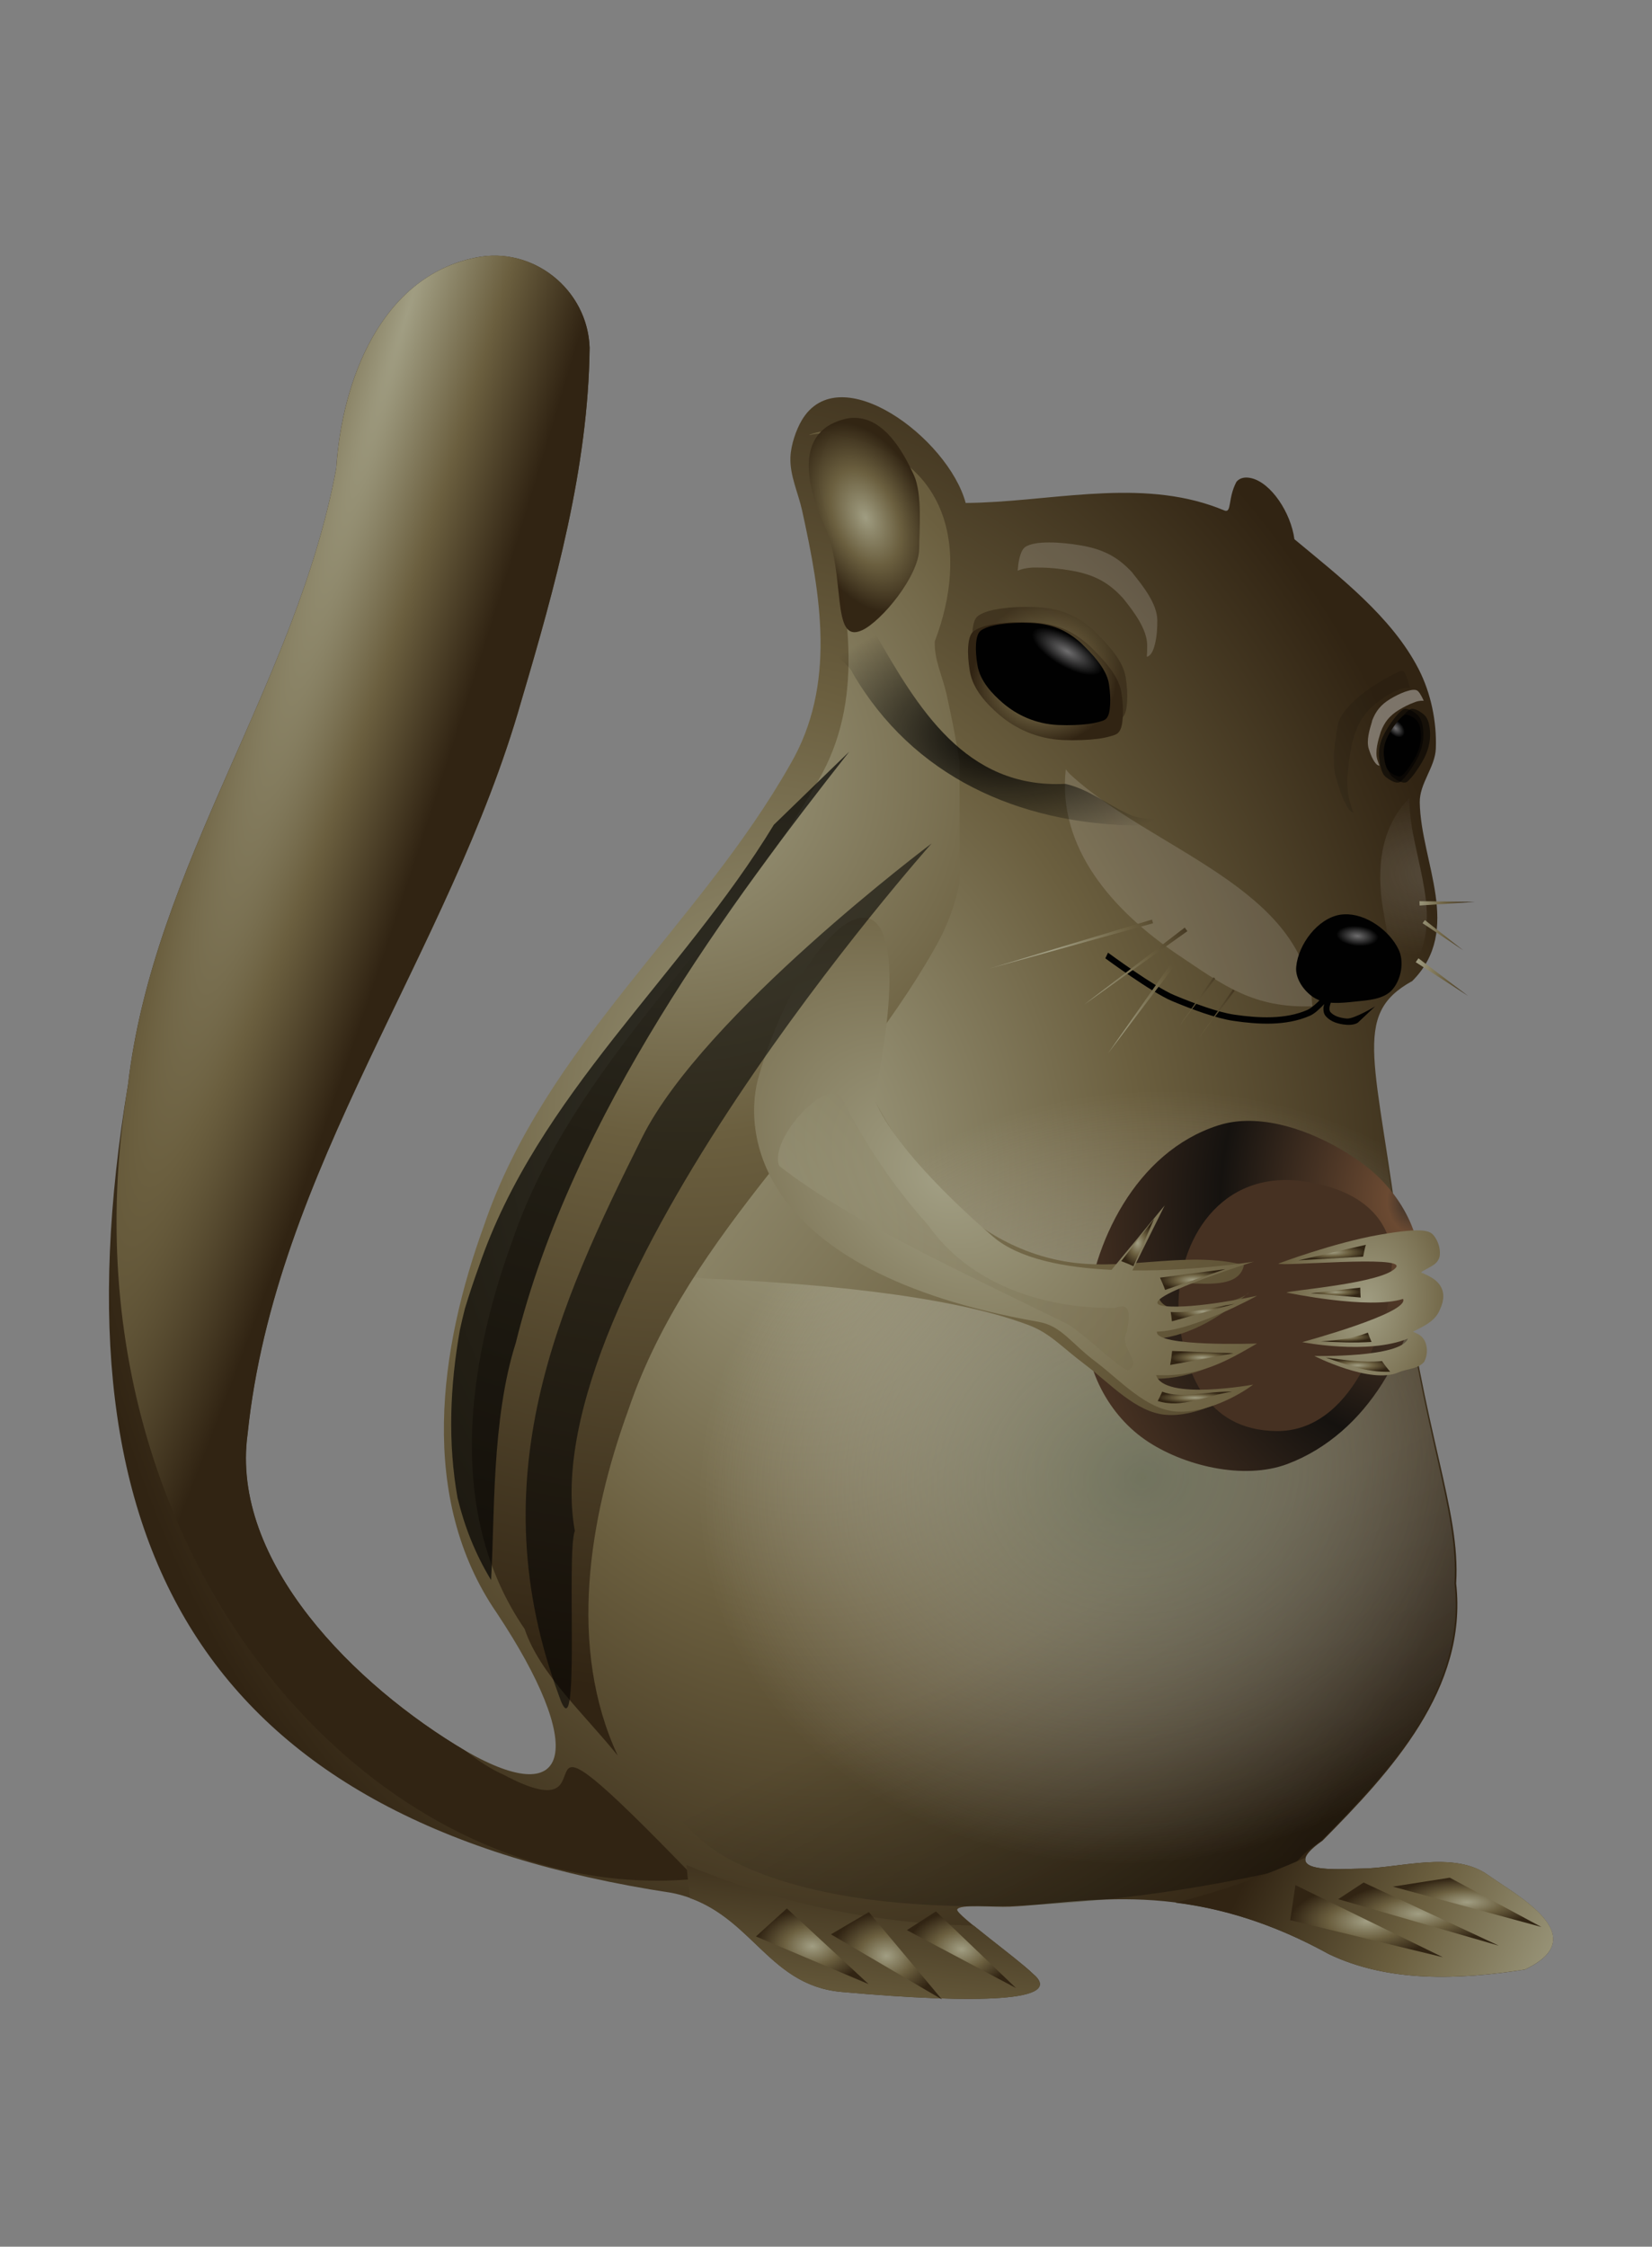 <?xml version="1.0" encoding="utf-8"?>
<!-- Generator: Adobe Illustrator 17.0.2, SVG Export Plug-In . SVG Version: 6.00 Build 0)  -->
<!DOCTYPE svg PUBLIC "-//W3C//DTD SVG 1.1//EN" "http://www.w3.org/Graphics/SVG/1.1/DTD/svg11.dtd">
<svg version="1.1" id="Layer_1" xmlns="http://www.w3.org/2000/svg" xmlns:xlink="http://www.w3.org/1999/xlink" x="0px" y="0px"
	 width="441.368px" height="600px" viewBox="0 0 441.368 600" enable-background="new 0 0 441.368 600" xml:space="preserve">
<rect x="0" y="0" width="441.368" height="600" fill="#808080" stroke="none"/>
<g id="layer1" transform="translate(-506.71 -229.44)">
	<g id="g4228">
		
			<radialGradient id="path4223_1_" cx="847.9" cy="279.401" r="69.957" gradientTransform="matrix(3.825 -0.649 -0.3 -1.767 -2439.459 1842.404)" gradientUnits="userSpaceOnUse">
			<stop  offset="0" style="stop-color:#010101"/>
			<stop  offset="0.5" style="stop-color:#010101;stop-opacity:0"/>
			<stop  offset="1" style="stop-color:#010101;stop-opacity:0"/>
		</radialGradient>
		<path id="path4223" fill="url(#path4223_1_)" d="M774.01,487.943c-22.536,3.997-39.109,6.963-58.918,20.4
			c-17.379,14.065-20.603,37.857-33.183,55.401c-12.993,29.935-21.75,63.458-15.661,96.126
			c5.139,25.396,13.708,55.115,36.214,66.577c34.209,17.421,97.148,14.216,150.221,1.674c-0.091-1.296,1.924-3.573,6.976-7.095
			c18.215-18.423,38.829-40.626,35.674-68.703c1.213-19.87-8.687-39.485-14.873-89.464c-4.64-37.484-9.899-53.728-5.222-63.395
			c0.015-0.037,0.017-0.074,0.034-0.111c-17.957,14.099-47.791,14.85-67.241,3.078c-33.027-26.986-30.679-8.164-34.021-14.49
			L774.01,487.943z"/>
		
			<linearGradient id="path4865_1_" gradientUnits="userSpaceOnUse" x1="733.365" y1="557.682" x2="728.065" y2="640.412" gradientTransform="matrix(1.665 0 0 -1.665 -440.731 1580.344)">
			<stop  offset="0" style="stop-color:#A19E83"/>
			<stop  offset="0.5" style="stop-color:#6B5F3F"/>
			<stop  offset="1" style="stop-color:#312413"/>
		</linearGradient>
		<path id="path4865" opacity="0.595" fill="url(#path4865_1_)" enable-background="new    " d="M781.569,487.36
			c-5.588-0.273-5.666,4.13-7.544,0.572c-22.536,3.997-39.143,6.959-58.951,20.396c-17.379,14.065-20.563,37.869-33.144,55.413
			c-12.993,29.935-21.75,63.433-15.661,96.102c5.139,25.396,13.708,55.14,36.214,66.6c34.209,17.421,97.141,14.207,150.215,1.665
			c-0.091-1.296,1.92-3.554,6.972-7.076c18.215-18.423,38.796-40.658,35.641-68.733c1.213-19.87-8.643-39.464-14.829-89.442
			c-4.64-37.484-9.932-53.708-5.255-63.373c0.015-0.037,0.035-0.119,0.052-0.156c-17.957,14.099-47.774,14.894-67.224,3.122
			c-14.449-11.807-22.138-14.877-26.484-15.089L781.569,487.36z"/>
		<g id="path3782">
			
				<radialGradient id="SVGID_1_" cx="895.191" cy="438.141" r="114.089" gradientTransform="matrix(1.641 -0.279 -0.365 -2.15 -592.724 1728.182)" gradientUnits="userSpaceOnUse">
				<stop  offset="0" style="stop-color:#A19E83"/>
				<stop  offset="0.5" style="stop-color:#6B5F3F"/>
				<stop  offset="1" style="stop-color:#312413"/>
			</radialGradient>
			<path fill="url(#SVGID_1_)" d="M633.867,298.216c-25.496,5.113-35.828,33.104-37.318,56.25
				c-10.598,57.461-48.798,106.056-55.634,164.605c-21.007,125.554,22.036,197.153,145.288,215.884
				c21.129,4.257,24.785,24.607,45.328,26.45c36.339,3.248,60.152,2.605,51.089-4.916c-4.349-4.238-20.363-15.633-20.181-17.06
				c0.52-1.578,9.701-0.583,14.019-0.786c20.085-0.943,47.336-8.218,85.26,12.649c15.814,7.569,34.582,6.949,52.359,4.143
				c18.838-8.875-2.469-19.945-9.778-25.228c-9.234-6.676-24.079-1.738-34.139-1.738c-4.159,0-23.39,1.802-10.103-7.462
				c18.215-18.423,38.856-40.618,35.701-68.693c1.213-19.87-8.72-39.474-14.906-89.452c-6.186-49.978-13.411-62.268,3.179-71.434
				c13.62-13.658,2.286-31.752,1.998-47.674c-0.092-5.094,4.102-9.394,4.294-14.398c0.278-7.229-1.335-14.864-4.59-21.214
				c-7.174-13.993-21.325-24.815-33.192-34.7c-0.949-7.109-6.235-15.075-11.524-16.306c-1.631-0.38-3.061-0.123-3.974,0.99
				c-2.362,4.484-1.185,8.4-3.208,7.647c-1.213-0.51-2.434-0.97-3.663-1.384c-20.872-7.032-43.966-0.783-65.456-0.627
				c-4.686-17.309-33.766-39.068-43.806-22.071c-1.443,2.443-2.881,6.426-3.02,9.861c-0.198,4.874,2.076,9.464,3.136,14.294
				c4.979,22.689,9.16,46.538-3.152,67.671c-24.312,42.962-65.601,75.405-81.855,123.21c-11.981,32.91-17.671,72.769,3.38,103.417
				c23.821,35.811,20.368,53.38-8.314,36.875c-29.346-17.318-62.98-50.484-58.24-84.655c7.327-70.726,54.051-128.443,73.137-195.688
				c9.07-30.673,17.88-62.229,18.258-94.379c-0.54-15.545-15.098-27.168-30.371-24.081L633.867,298.216z"/>
		</g>
		
			<linearGradient id="path4037_1_" gradientUnits="userSpaceOnUse" x1="1299.745" y1="242.785" x2="1213.685" y2="406.845" gradientTransform="matrix(1.665 0 0 -1.665 -1287.301 1194.23)">
			<stop  offset="0" style="stop-color:#010101"/>
			<stop  offset="0.5" style="stop-color:#010101;stop-opacity:0"/>
			<stop  offset="1" style="stop-color:#010101;stop-opacity:0"/>
		</linearGradient>
		<path id="path4037" opacity="0.595" fill="url(#path4037_1_)" enable-background="new    " d="M781.569,487.36
			c-5.588-0.273-5.666,4.13-7.544,0.572c-22.536,3.997-39.143,6.959-58.951,20.396c-17.379,14.065-20.563,37.869-33.144,55.413
			c-12.993,29.935-21.75,63.433-15.661,96.102c5.139,25.396,13.708,55.14,36.214,66.6c34.209,17.421,97.141,14.207,150.215,1.665
			c-0.091-1.296,1.92-3.554,6.972-7.076c18.215-18.423,38.796-40.658,35.641-68.733c1.213-19.87-8.643-39.464-14.829-89.442
			c-4.64-37.484-9.932-53.708-5.255-63.373c0.015-0.037,0.035-0.119,0.052-0.156c-17.957,14.099-47.774,14.894-67.224,3.122
			c-14.449-11.807-22.138-14.877-26.484-15.089L781.569,487.36z"/>
		
			<radialGradient id="path3818_1_" cx="942.778" cy="351.519" r="71.331" gradientTransform="matrix(1.643 -0.273 -0.236 -1.422 -654.195 1381.218)" gradientUnits="userSpaceOnUse">
			<stop  offset="0" style="stop-color:#7C8878"/>
			<stop  offset="1" style="stop-color:#FFFFFF;stop-opacity:0"/>
		</radialGradient>
		<path id="path3818" opacity="0.595" fill="url(#path3818_1_)" enable-background="new    " d="M781.569,487.36
			c-5.588-0.273-5.666,4.13-7.544,0.572c-22.536,3.997-39.143,6.959-58.951,20.396c-17.379,14.065-20.563,37.869-33.144,55.413
			c-12.993,29.935-21.75,63.433-15.661,96.102c5.139,25.396,13.708,55.14,36.214,66.6c34.209,17.421,97.141,14.207,150.215,1.665
			c-0.091-1.296,1.92-3.554,6.972-7.076c18.215-18.423,38.796-40.658,35.641-68.733c1.213-19.87-8.643-39.464-14.829-89.442
			c-4.64-37.484-9.932-53.708-5.255-63.373c0.015-0.037,0.035-0.119,0.052-0.156c-17.957,14.099-47.774,14.894-67.224,3.122
			c-14.449-11.807-22.138-14.877-26.484-15.089L781.569,487.36z"/>
		<g id="path3226">
			
				<radialGradient id="SVGID_2_" cx="399.005" cy="719.661" r="42.515" gradientTransform="matrix(-1.035 -0.309 -3.248 10.886 3365.976 -7397.946)" gradientUnits="userSpaceOnUse">
				<stop  offset="0" style="stop-color:#A19E83"/>
				<stop  offset="0.5" style="stop-color:#6B5F3F"/>
				<stop  offset="1" style="stop-color:#312413"/>
			</radialGradient>
			<path fill="url(#SVGID_2_)" d="M639.528,297.7c-1.861-0.053-3.762,0.135-5.671,0.52c-25.496,5.113-35.816,33.099-37.306,56.245
				c-10.598,57.461-48.785,106.077-55.621,164.627c-20.484,122.569,64.67,220.346,151.655,212.121
				c-56.051-58.079-18.322-10.257-51.399-27.844c-2.92-1.274-6.264-3.336-10.086-6.331c-29.346-17.318-62.962-50.484-58.223-84.655
				c7.327-70.726,54.018-128.443,73.104-195.688c9.07-30.673,17.885-62.236,18.263-94.386
				C663.77,308.708,652.553,298.07,639.528,297.7L639.528,297.7z"/>
		</g>
		
			<linearGradient id="path4542_1_" gradientUnits="userSpaceOnUse" x1="913.51" y1="263.729" x2="919.32" y2="325.249" gradientTransform="matrix(1.665 0 0 -1.665 -790.931 1259.325)">
			<stop  offset="0" style="stop-color:#A19E83"/>
			<stop  offset="0.5" style="stop-color:#6B5F3F"/>
			<stop  offset="1" style="stop-color:#312413"/>
		</linearGradient>
		<path id="path4542" fill="url(#path4542_1_)" d="M690.094,727.487l0.937,8.845c16.991,6.109,21.615,23.387,40.48,25.078
			c36.339,3.248,60.158,2.63,51.096-4.891c-2.878-2.805-10.745-8.742-15.766-12.852C739.808,743.206,713.981,737.47,690.094,727.487
			L690.094,727.487z"/>
		<g id="path4253">
			
				<radialGradient id="SVGID_3_" cx="740.78" cy="456.899" r="24.124" gradientTransform="matrix(2.511 0.838 0.655 -1.962 -1316.18 866.716)" gradientUnits="userSpaceOnUse">
				<stop  offset="0" style="stop-color:#010101"/>
				<stop  offset="0.5" style="stop-color:#010101;stop-opacity:0"/>
				<stop  offset="1" style="stop-color:#010101;stop-opacity:0"/>
			</radialGradient>
			<path fill="url(#SVGID_3_)" d="M835.631,538.759c-2.312,0.055-4.557,0.472-6.712,1.301c-19.85,7.637-30.175,34.192-31.583,55.413
				c-0.832,12.532,4.497,26.88,14.153,34.913c8.882,7.39,23.45,11.788,33.976,7.024c19.377-8.768,30.388-34.231,31.583-55.465
				c0.619-10.988-4.892-22.9-13.008-30.335C856.661,544.852,845.65,538.521,835.631,538.759L835.631,538.759z"/>
		</g>
		
			<radialGradient id="path2995_1_" cx="713.268" cy="530.526" r="24.124" gradientTransform="matrix(-3.229937e-07 4.78 3.747 0 -1103.753 -2859.309)" gradientUnits="userSpaceOnUse">
			<stop  offset="0" style="stop-color:#312C27"/>
			<stop  offset="0.075" style="stop-color:#6B4A32"/>
			<stop  offset="0.567" style="stop-color:#15120F"/>
			<stop  offset="1" style="stop-color:#463122"/>
		</radialGradient>
		<path id="path2995" fill="url(#path2995_1_)" d="M839.694,528.786c-2.585,0.051-5.083,0.426-7.492,1.197
			c-22.191,7.099-33.755,31.785-35.33,51.512c-0.93,11.649,5.024,25.002,15.818,32.468c9.93,6.869,26.215,10.88,37.982,6.452
			c21.662-8.15,33.993-31.773,35.33-51.512c0.692-10.214-5.496-21.292-14.569-28.202
			C863.183,534.417,850.894,528.563,839.694,528.786L839.694,528.786z"/>
		
			<radialGradient id="path4734_1_" cx="693.693" cy="543.357" r="24.124" gradientTransform="matrix(-3.288212e-07 4.603 3.815 0 -1112.076 -2731.751)" gradientUnits="userSpaceOnUse">
			<stop  offset="0" style="stop-color:#312C27"/>
			<stop  offset="0.075" style="stop-color:#6B4A32"/>
			<stop  offset="0.567" style="stop-color:#15120F"/>
			<stop  offset="1" style="stop-color:#463122"/>
		</radialGradient>
		<path id="path4734" fill="url(#path4734_1_)" d="M849.118,544.603c-20.34,0.741-29.637,21.575-27.16,39.179
			c1.568,11.147,6.437,27.677,25.859,27.837s29.391-25.221,30.751-44.226c0.704-9.835-5.634-20.506-25.235-22.686
			c-1.454-0.136-2.859-0.154-4.214-0.104L849.118,544.603z"/>
		
			<radialGradient id="path4747_1_" cx="648.197" cy="492.002" r="24.124" gradientTransform="matrix(-1.921 -4.212 -3.724 0.995 3868.814 2954.986)" gradientUnits="userSpaceOnUse">
			<stop  offset="0" style="stop-color:#312C27"/>
			<stop  offset="0.075" style="stop-color:#6B4A32"/>
			<stop  offset="0.567" style="stop-color:#15120F"/>
			<stop  offset="1" style="stop-color:#463122"/>
		</radialGradient>
		<path id="path4747" fill="url(#path4747_1_)" d="M852.648,547.367c-3.036-0.037-6.318,0.327-9.886,1.249
			c-19.028,4.917-21.848,29.029-15.245,46.777c3.417,9.183,21.207,19.727,29.502,12.904c10.301-8.473,25.561-26.628,19.823-43.914
			C873.986,555.774,865.806,547.53,852.648,547.367L852.648,547.367z"/>
		
			<linearGradient id="path3928_1_" gradientUnits="userSpaceOnUse" x1="870.405" y1="457.934" x2="990.945" y2="323.034" gradientTransform="matrix(1.641 -0.279 -0.279 -1.641 -633.653 1489.615)">
			<stop  offset="0" style="stop-color:#A19E83"/>
			<stop  offset="0.5" style="stop-color:#6B5F3F"/>
			<stop  offset="1" style="stop-color:#312413"/>
		</linearGradient>
		<path id="path3928" fill="url(#path3928_1_)" d="M721.312,505.309c-31.28,1.136-91.395,59.982-25.808,65.611
			c25.766,1.077,64.086,4.054,86.112,12.436c5.766,2.194,8.659,5.766,15.193,10.666c6.473,4.855,13.369,12.647,21.437,13.268
			c8.068,0.621,17.191-4.503,20.656-7.18c0,0-23.886,4.409-25.911-2.497c11.643,0.571,19.217-3.945,26.953-8.429
			c0,0-26.798,2.068-26.224-2.081c9.513-0.203,18.435-5.368,25.859-11.811c-3.729,2.283-21.978,7.388-23.362,0.26
			c-1.545-7.952,20.821,1.84,22.842-8.273c-14.6-3.727-30.17,1.203-45.112-0.572c-30.092-3.576-48.653-31.305-57.443-51.615
			c-2.246-7.245-7.975-10.044-15.193-9.782L721.312,505.309z M839.579,575.291c0.397-0.243,0.7-0.464,0.728-0.624
			C840.069,574.879,839.821,575.081,839.579,575.291z"/>
		<g id="path3093">
			<path fill="#010101" d="M802.748,483.864l-0.728,1.509c0,0,12.466,9.174,17.796,11.395c5.329,2.221,11.746,4.623,16.442,5.307
				c6.659,0.971,14.024,1.418,20.396-1.353c1.357-0.59,2.696-1.923,3.85-3.122c-0.065,0.33-0.191,0.657-0.208,0.989
				c-0.04,0.772,0.067,1.599,0.624,2.237c1.297,1.486,3.289,2.107,5.463,2.289c2.174,0.182,3.122-0.572,3.122-0.572l4.579-4.319
				c0,0-5.601,3.389-7.544,3.226c-1.944-0.163-3.497-0.716-4.371-1.717c-0.133-0.153-0.289-0.5-0.26-1.041
				c0.028-0.541,0.263-1.237,0.468-1.873c0.387-1.201,0.774-2.124,0.833-2.237c0.003-0.007,0.104-0.156,0.104-0.156l-1.353-0.832
				c0,0-0.1,0.099-0.104,0.104c-0.075,0.098-0.882,1.052-2.029,2.289c-1.202,1.296-2.799,2.717-3.85,3.174
				c-5.873,2.553-12.958,2.204-19.512,1.249c-4.354-0.635-10.747-3.003-16.026-5.203
				C815.16,493.007,802.748,483.864,802.748,483.864L802.748,483.864z"/>
		</g>
		
			<radialGradient id="path4077_1_" cx="818.891" cy="383.019" r="88.3" gradientTransform="matrix(-1.384 2.397 2.555 1.475 837.901 -2094.289)" gradientUnits="userSpaceOnUse">
			<stop  offset="0" style="stop-color:#A19E83"/>
			<stop  offset="0.399" style="stop-color:#6B5F3F"/>
			<stop  offset="1" style="stop-color:#312413"/>
		</radialGradient>
		<path id="path4077" fill="url(#path4077_1_)" d="M727.473,344.587c-2.087-0.071-6.081,1.43-4.006,0.937
			c0.431-0.103,0.855-0.15,1.301-0.208c1.224-0.159,2.537-0.155,3.85,0C728.621,344.838,728.151,344.61,727.473,344.587
			L727.473,344.587z M728.618,345.315c-0.001,0.191-0.036,0.438-0.208,0.728c-1.443,2.443-2.878,6.451-3.018,9.886
			c-0.198,4.874,2.062,9.427,3.122,14.257c4.979,22.689,9.139,46.562-3.174,67.692c-24.312,42.962-65.591,75.406-81.845,123.21
			c-11.981,32.91-17.669,72.739,3.382,103.387c4.032,12.046,16.249,23.052,24.872,33.82c-13.394-28.796-7.736-63.298,2.862-92.408
			c16.254-47.804,57.532-80.248,81.845-123.21c3.287-5.641,5.371-11.47,6.608-17.431v-32.364
			c-0.909-6.006-2.137-11.987-3.434-17.899c-1.06-4.83-3.372-9.383-3.174-14.257c8.889-23.23,5.172-50.283-27.837-55.413
			L728.618,345.315z"/>
		
			<radialGradient id="path3808_1_" cx="887.943" cy="485.687" r="50.654" gradientTransform="matrix(3.605 3.238 2.283 -2.541 -3552.206 -1096.274)" gradientUnits="userSpaceOnUse">
			<stop  offset="0" style="stop-color:#A19E83"/>
			<stop  offset="0.409" style="stop-color:#6B5F3F"/>
			<stop  offset="1" style="stop-color:#312413"/>
		</radialGradient>
		<path id="path3808" fill="url(#path3808_1_)" d="M709.557,516.448c-4.467,14.305-2.358,52.461,74.662,66.016
			c6.076,1.069,8.659,5.714,15.193,10.614c6.473,4.855,13.369,12.699,21.437,13.32c8.068,0.621,17.191-4.503,20.656-7.18
			c0,0-23.886,4.357-25.911-2.549c11.643,0.571,19.217-3.945,26.953-8.429c0,0-27.319,0.975-26.743-3.174
			c9.823-0.21,26.743-9.574,26.743-9.574s-16.625,3.636-24.61,2.758c-10.494-1.155,23.726-11.863,23.726-11.863
			s-15.488,2.502-32.416,2.341l8.642-17.376l-14.209,17.219c-12.346-0.589-24.659-2.851-31.635-8.845
			c-11.233-9.653-27.361-25.39-31.792-36.995C755.933,447.298,722.482,472.396,709.557,516.448L709.557,516.448z"/>
		
			<radialGradient id="path3166_1_" cx="954.724" cy="434.464" r="12.949" gradientTransform="matrix(3.761 0.429 0.654 -5.73 -3003.157 2658.133)" gradientUnits="userSpaceOnUse">
			<stop  offset="0" style="stop-color:#A19E83"/>
			<stop  offset="0.5" style="stop-color:#6B5F3F"/>
			<stop  offset="1" style="stop-color:#312413"/>
		</radialGradient>
		<path id="path3166" fill="url(#path3166_1_)" d="M875.192,559.205c-12.249,2.149-26.93,7.686-26.93,7.686
			c0.46,0.862,33.718-2.311,31.477,0.955c-3.003,4.375-29.479,6.265-29.262,6.796c0,0,22.055,4.627,31.084,1.684
			c1.912,3.727-26.938,11.545-26.938,11.545s17.432,3.441,28.233-0.941c-1.936,5.167-24.998,4.636-24.998,4.636
			s15.077,7.634,22.487,4.385c2.316-1.015,5.077-0.81,6.839-2.79c0.017-0.018,0.027-0.042,0.042-0.06
			c0.391-0.773,0.622-1.594,0.694-2.44c0.165-1.946-0.553-4.195-2.659-5.09c-0.02-0.015-0.039-0.029-0.06-0.042l-0.968-0.416
			c0.155-0.088,0.153-0.122,0.333-0.215c2.025-1.046,5.202-2.374,6.571-5.127c1.032-2.076,1.713-4.326,0.639-6.494
			c-1.005-2.03-3.149-3.026-4.922-3.809c-0.231-0.102-0.297-0.08-0.445-0.135c0.059-0.073,0.134-0.237,0.213-0.3
			c0.271-0.217,1.328-0.718,2.314-1.29c0.481-0.279,1.024-0.599,1.502-1.099c0.5-0.523,0.904-1.246,0.96-2.116
			c0.113-1.753-0.43-3.503-1.469-4.923C888.918,558.221,887.44,557.057,875.192,559.205L875.192,559.205z"/>
		
			<radialGradient id="path3844_1_" cx="906.524" cy="535.367" r="10.002" gradientTransform="matrix(1.517 -0.686 -1.103 -2.441 -46.771 2296.37)" gradientUnits="userSpaceOnUse">
			<stop  offset="0" style="stop-color:#A19E83"/>
			<stop  offset="0.5" style="stop-color:#6B5F3F"/>
			<stop  offset="1" style="stop-color:#312413"/>
		</radialGradient>
		<path id="path3844" opacity="0.972" fill="url(#path3844_1_)" enable-background="new    " d="M734.133,341.057
			c-1.488,0.126-3.044,0.583-4.631,1.301c-8.464,3.827-8.481,14.249-2.549,27.369c5.931,13.119,1.578,31.871,10.042,28.045
			c5.173-2.339,15.273-14.514,15.297-21.853c0.015-4.669,0.901-14.463-1.405-19.564c-4.448-9.84-9.489-14.971-15.297-15.297
			c-0.484-0.027-0.961-0.042-1.457,0L734.133,341.057z"/>
		<g id="path4031">
			<path opacity="0" fill="#010101" d="M776.424,371.693c-2.551,0.012-1.612,5.367-1.561,9.522c1.179-0.71,2.771-1.13,4.787-1.145
				c0.725-0.005,1.525,0.037,2.341,0.104c3.268,0.268,7.141,1.225,11.187,2.654c8.09,2.857,13.013,7.659,17.899,15.349
				c0.171,0.27,0.412,0.545,0.572,0.833c3.499,6.281,8.867,16.027,9.418,24.507c0.136,2.088,0.26,4.15,0.26,6.036
				c0.236-0.111,0.384-0.214,0.572-0.416c1.115-1.201,1.534-3.603,1.821-6.764c0.287-3.161,0.223-7.155-0.052-11.395
				c-0.55-8.479-5.971-18.225-9.47-24.507c-0.16-0.287-0.297-0.614-0.468-0.885C804.922,374.522,778.128,371.685,776.424,371.693
				L776.424,371.693z"/>
		</g>
		
			<radialGradient id="path3056_1_" cx="950.123" cy="484.189" r="11.704" gradientTransform="matrix(1.641 -0.279 -0.249 -1.468 -651.774 1382.831)" gradientUnits="userSpaceOnUse">
			<stop  offset="0" style="stop-color:#A19E83"/>
			<stop  offset="0.5" style="stop-color:#6B5F3F"/>
			<stop  offset="1" style="stop-color:#312413"/>
		</radialGradient>
		<path id="path3056" opacity="0.573" fill="url(#path3056_1_)" enable-background="new    " d="M772.162,392.305
			c-1.776,0.379-3.16,0.917-4.11,1.595c-0.545,0.389-0.868,0.971-1.09,1.663c-0.222,0.692-0.36,1.506-0.429,2.448
			c-0.137,1.883,0.029,4.188,0.439,6.628c0.822,4.879,4.577,8.806,7.828,11.601c4.264,3.667,10.083,6.465,17.035,6.766
			c3.476,0.15,6.745,0.01,9.34-0.319c1.297-0.164,2.415-0.415,3.317-0.669c0.902-0.255,1.624-0.447,2.11-0.939
			c0.87-0.881,1.108-2.351,1.236-4.221c0.128-1.87-0.003-4.139-0.371-6.534c-0.734-4.79-5.498-9.508-8.566-12.531
			c-0.14-0.138-0.288-0.274-0.438-0.401c-4.249-3.6-8.429-5.55-15.133-5.822c-3.352-0.136-6.593,0.013-9.271,0.413
			C773.39,392.084,772.754,392.179,772.162,392.305L772.162,392.305z"/>
		<path id="path3034" opacity="0.56" fill="#010101" enable-background="new    " d="M881.302,420.944
			c-0.793,0.983-1.657,2.218-2.448,3.551c-1.582,2.666-1.999,4.621-1.919,6.863c0.003,0.079,0.013,0.162,0.022,0.239
			c0.192,1.687,0.49,4.305,1.82,5.364c0.665,0.53,1.367,0.962,1.99,1.213c0.623,0.251,1.159,0.374,1.653,0.175
			c0.276-0.11,0.496-0.348,0.801-0.66c0.305-0.312,0.686-0.72,1.061-1.2c0.75-0.962,1.59-2.233,2.407-3.616
			c1.635-2.768,2.196-5.465,2.098-7.724c-0.074-1.722-0.374-3.819-1.711-4.926c-0.669-0.554-1.364-0.997-1.993-1.247
			c-0.315-0.125-0.609-0.204-0.883-0.229c-0.274-0.025-0.537,0.008-0.795,0.159C882.806,419.256,882.095,419.961,881.302,420.944
			L881.302,420.944z"/>
		<g id="path3987" opacity="0.168" enable-background="new    ">
			<path fill="#FFFFFF" d="M786.93,374.307c-0.644,0.003-1.195,0.015-1.769,0.052c-0.862,0.056-1.658,0.161-2.341,0.312
				c-0.683,0.151-1.328,0.381-1.821,0.624c-0.566,0.279-0.945,0.708-1.249,1.301c-0.304,0.593-0.535,1.349-0.728,2.185
				c-0.211,0.913-0.338,1.951-0.416,3.07c0.967-0.426,2.253-0.729,3.85-0.832c0.575-0.037,1.229,0.003,1.873,0
				c2.576-0.015,5.604,0.279,8.741,0.832c6.274,1.106,9.97,3.351,13.476,7.128c0.123,0.133,0.251,0.274,0.364,0.416
				c2.474,3.109,6.262,7.937,6.296,12.331c0.008,1.082-0.015,2.139-0.104,3.122c0.192-0.069,0.362-0.094,0.52-0.208
				c0.94-0.679,1.392-1.981,1.769-3.642c0.377-1.662,0.537-3.735,0.52-5.932c-0.034-4.394-3.926-9.223-6.4-12.331
				c-0.113-0.142-0.189-0.284-0.312-0.416c-3.506-3.778-7.203-6.074-13.476-7.18C792.586,374.586,789.506,374.292,786.93,374.307
				L786.93,374.307z"/>
		</g>
		<g id="path4029" opacity="0.366" enable-background="new    ">
			<path fill="#FFFFFF" d="M883.966,413.684c-0.334,0.038-0.694,0.144-1.093,0.26c-0.266,0.077-0.541,0.155-0.833,0.26
				c-1.167,0.422-2.524,1.072-3.85,1.873c-2.652,1.603-3.936,3.344-4.891,5.827c-0.033,0.087-0.025,0.222-0.052,0.312
				c-0.6,1.975-1.55,5.019-0.833,7.232c0.359,1.107,0.749,2.142,1.197,2.914c0.448,0.772,0.867,1.325,1.405,1.509
				c0.091,0.031,0.162,0.049,0.26,0.052c-0.204-0.479-0.396-1.016-0.572-1.561c-0.718-2.213,0.233-5.258,0.833-7.232
				c0.027-0.09,0.071-0.225,0.104-0.312c0.955-2.483,2.239-4.225,4.891-5.828c1.326-0.801,2.631-1.451,3.798-1.873
				c0.292-0.106,0.566-0.235,0.833-0.312c0.74-0.215,1.417-0.261,1.925-0.208c-0.222-0.549-0.481-1.034-0.728-1.457
				c-0.227-0.388-0.44-0.741-0.676-0.989c-0.236-0.247-0.53-0.423-0.832-0.468C884.587,413.644,884.3,413.646,883.966,413.684
				L883.966,413.684z"/>
		</g>
		<g id="path4033" opacity="0.112" enable-background="new    ">
			<path fill="#010101" d="M881.369,408.573c-0.141-0.041-0.304-0.005-0.468,0.052c-0.876,0.302-14.113,6.578-16.65,13.84
				c-0.04,0.169-0.073,0.344-0.104,0.52c-0.669,3.853-1.708,9.804-0.468,14.257c0.62,2.226,1.314,4.308,2.029,5.879
				c0.715,1.572,1.397,2.757,2.185,3.174c0.133,0.07,0.223,0.089,0.364,0.104c-0.338-0.968-0.683-2.077-0.989-3.174
				c-1.24-4.453-0.2-10.403,0.468-14.257c0.031-0.176,0.065-0.351,0.104-0.52c1.128-4.826,2.81-8.215,6.452-11.135
				c1.821-1.46,3.625-2.606,5.255-3.33c0.408-0.181,0.823-0.341,1.197-0.468c1.038-0.354,1.973-0.465,2.706-0.312
				C882.82,411.328,882.353,408.857,881.369,408.573L881.369,408.573z"/>
		</g>
		<path id="path4047" opacity="0.56" fill="#010101" enable-background="new    " d="M879.504,420.944
			c-0.793,0.983-1.657,2.218-2.448,3.551c-1.582,2.666-1.999,4.621-1.919,6.863c0.003,0.079,0.013,0.162,0.022,0.239
			c0.192,1.687,0.49,4.305,1.82,5.364c0.665,0.53,1.367,0.962,1.99,1.213c0.622,0.251,1.159,0.374,1.653,0.175
			c0.276-0.11,0.496-0.348,0.801-0.66c0.305-0.312,0.686-0.72,1.061-1.2c0.75-0.962,1.59-2.233,2.407-3.616
			c1.635-2.768,2.196-5.465,2.098-7.724c-0.074-1.722-0.374-3.819-1.711-4.926c-0.669-0.554-1.364-0.997-1.993-1.247
			c-0.315-0.125-0.609-0.204-0.883-0.229c-0.274-0.025-0.537,0.008-0.795,0.159C881.008,419.256,880.297,419.961,879.504,420.944
			L879.504,420.944z"/>
		
			<radialGradient id="path3148_1_" cx="950.124" cy="484.2" r="11.704" gradientTransform="matrix(1.641 -0.279 -0.249 -1.468 -652.923 1386.91)" gradientUnits="userSpaceOnUse">
			<stop  offset="0" style="stop-color:#A19E83"/>
			<stop  offset="0.5" style="stop-color:#6B5F3F"/>
			<stop  offset="1" style="stop-color:#312413"/>
		</radialGradient>
		<path id="path3148" fill="url(#path3148_1_)" d="M771.013,396.368c-1.776,0.379-3.16,0.917-4.11,1.595
			c-0.545,0.389-0.868,0.971-1.09,1.663c-0.222,0.692-0.36,1.506-0.429,2.448c-0.137,1.883,0.029,4.188,0.439,6.628
			c0.822,4.879,4.577,8.806,7.828,11.601c4.264,3.667,10.083,6.465,17.035,6.766c3.476,0.15,6.745,0.01,9.34-0.319
			c1.297-0.164,2.415-0.415,3.317-0.669c0.902-0.255,1.624-0.447,2.11-0.939c0.87-0.881,1.108-2.351,1.236-4.221
			c0.128-1.87-0.003-4.139-0.371-6.534c-0.734-4.79-5.498-9.508-8.566-12.531c-0.14-0.138-0.288-0.274-0.438-0.401
			c-4.249-3.6-8.429-5.55-15.133-5.822c-3.352-0.136-6.593,0.013-9.271,0.413C772.242,396.146,771.605,396.242,771.013,396.368
			L771.013,396.368z"/>
		
			<radialGradient id="path4049_1_" cx="925.044" cy="552.266" r="11.703" gradientTransform="matrix(3.472 2.005 0.772 -1.337 -2846.27 -712.927)" gradientUnits="userSpaceOnUse">
			<stop  offset="0" style="stop-color:#6E6D6E"/>
			<stop  offset="0.226" style="stop-color:#010101"/>
			<stop  offset="1" style="stop-color:#010101"/>
		</radialGradient>
		<path id="path4049" fill="url(#path4049_1_)" d="M772.361,396.435c-1.54,0.328-2.74,0.795-3.564,1.383
			c-0.472,0.337-0.753,0.842-0.945,1.442c-0.192,0.6-0.312,1.306-0.372,2.123c-0.119,1.633,0.025,3.632,0.381,5.748
			c0.713,4.232,3.97,7.637,6.789,10.061c3.698,3.18,8.744,5.607,14.773,5.868c3.014,0.13,5.85,0.008,8.1-0.277
			c1.125-0.143,2.094-0.361,2.877-0.58c0.782-0.221,1.409-0.388,1.83-0.814c0.754-0.764,0.961-2.039,1.072-3.661
			c0.111-1.621-0.003-3.59-0.321-5.667c-0.637-4.155-4.768-8.245-7.429-10.868c-0.122-0.12-0.25-0.238-0.379-0.348
			c-3.685-3.122-7.31-4.813-13.124-5.049c-2.907-0.118-5.718,0.012-8.041,0.358C773.427,396.242,772.875,396.325,772.361,396.435
			L772.361,396.435z"/>
		
			<radialGradient id="path4053_1_" cx="965.619" cy="562.867" r="2.986" gradientTransform="matrix(2.996 2.996 1.954 -1.954 -3113.227 -1369.217)" gradientUnits="userSpaceOnUse">
			<stop  offset="0" style="stop-color:#6E6D6E"/>
			<stop  offset="0.226" style="stop-color:#010101"/>
			<stop  offset="1" style="stop-color:#010101"/>
		</radialGradient>
		<path id="path4053" fill="url(#path4053_1_)" d="M880.07,422.142c-0.664,0.823-1.387,1.858-2.05,2.974
			c-1.325,2.233-1.674,3.87-1.607,5.747c0.003,0.066,0.012,0.136,0.019,0.2c0.16,1.413,0.41,3.605,1.525,4.492
			c0.557,0.443,1.145,0.805,1.667,1.016c0.521,0.21,0.97,0.313,1.385,0.147c0.231-0.092,0.415-0.291,0.671-0.552
			c0.255-0.261,0.575-0.603,0.889-1.005c0.628-0.806,1.331-1.87,2.016-3.029c1.369-2.318,1.839-4.577,1.757-6.468
			c-0.062-1.442-0.313-3.198-1.433-4.125c-0.56-0.464-1.142-0.835-1.669-1.044c-0.263-0.105-0.51-0.171-0.739-0.192
			c-0.229-0.021-0.45,0.007-0.666,0.134C881.33,420.729,880.735,421.319,880.07,422.142L880.07,422.142z"/>
		<g id="path4180" opacity="0.185" enable-background="new    ">
			
				<radialGradient id="SVGID_4_" cx="958.48" cy="494.191" r="4.469" gradientTransform="matrix(9.22 -0.611 -0.338 -5.094 -7773.699 3565.013)" gradientUnits="userSpaceOnUse">
				<stop  offset="0" style="stop-color:#FFFFFF"/>
				<stop  offset="1" style="stop-color:#FFFFFF;stop-opacity:0"/>
			</radialGradient>
			<path fill="url(#SVGID_4_)" d="M883.3,442.572c-7.911,7.797-8.843,19.252-7.076,29.657c1.192,7.021,1.712,11.922,7.076,16.598
				c10.313-13.341,0.22-30.293-0.052-45.32c-0.005-0.318,0.026-0.624,0.052-0.937V442.572z"/>
		</g>
		<g id="path4195" opacity="0.142" enable-background="new    ">
			<path fill="#FFFFFF" d="M791.459,434.913c-2.304,20.857,12.419,37.747,30.23,49.69c12.018,8.058,19.892,14.108,35.641,13.58
				c-1.521-31.533-42.764-41.678-64.622-61.865C792.245,435.891,791.861,435.374,791.459,434.913L791.459,434.913z"/>
		</g>
		
			<radialGradient id="path3090_1_" cx="972.29" cy="452.074" r="8.425" gradientTransform="matrix(2.946 0.277 0.132 -1.401 -2054.68 843.433)" gradientUnits="userSpaceOnUse">
			<stop  offset="0" style="stop-color:#6E6D6E"/>
			<stop  offset="0.226" style="stop-color:#010101"/>
			<stop  offset="1" style="stop-color:#010101"/>
		</radialGradient>
		<path id="path3090" fill="url(#path3090_1_)" d="M865.868,473.624c-0.381,0.019-0.771,0.041-1.145,0.104
			c-5.98,1.015-11.15,7.904-11.707,13.944c-0.286,3.104,2.022,6.41,4.631,8.117c3.097,2.027,7.35,1.532,11.031,1.145
			c3.525-0.371,7.802-0.574,10.094-3.278c2.322-2.74,3.154-7.371,1.613-10.614C877.944,477.905,871.581,473.337,865.868,473.624
			L865.868,473.624z"/>
		
			<linearGradient id="path4530_1_" gradientUnits="userSpaceOnUse" x1="1030.25" y1="297.701" x2="981.23" y2="321.391" gradientTransform="matrix(1.665 0 0 -1.665 -790.931 1259.325)">
			<stop  offset="0" style="stop-color:#A19E83"/>
			<stop  offset="0.5" style="stop-color:#6B5F3F"/>
			<stop  offset="1" style="stop-color:#312413"/>
		</linearGradient>
		<path id="path4530" fill="url(#path4530_1_)" d="M855.562,725.506c-11.167,4.996-22.767,9.075-34.757,12.071
			c12.066,1.518,25.631,5.308,40.949,13.736c15.814,7.569,34.565,6.916,52.344,4.111c18.838-8.875-2.473-19.952-9.782-25.235
			c-9.234-6.676-24.074-1.717-34.133-1.717c-3.287,0-16.001,1.137-14.621-2.966L855.562,725.506z"/>
		
			<radialGradient id="path3988_1_" cx="998.64" cy="249.976" r="12.245" gradientTransform="matrix(1.665 0 0 -0.786 -790.931 939.053)" gradientUnits="userSpaceOnUse">
			<stop  offset="0" style="stop-color:#A19E83"/>
			<stop  offset="0.5" style="stop-color:#6B5F3F"/>
			<stop  offset="1" style="stop-color:#312413"/>
		</radialGradient>
		<path id="path3988" fill="url(#path3988_1_)" d="M852.814,732.882l-1.397,9.347l40.778,9.909L852.814,732.882z"/>
		
			<radialGradient id="path3994_1_" cx="1006.977" cy="228.128" r="12.882" gradientTransform="matrix(1.665 0 0 -0.655 -790.931 889.966)" gradientUnits="userSpaceOnUse">
			<stop  offset="0" style="stop-color:#A19E83"/>
			<stop  offset="0.5" style="stop-color:#6B5F3F"/>
			<stop  offset="1" style="stop-color:#312413"/>
		</radialGradient>
		<path id="path3994" fill="url(#path3994_1_)" d="M871.029,732.182l-6.789,4.451l42.895,12.415L871.029,732.182z"/>
		
			<radialGradient id="path4000_1_" cx="1014.777" cy="204.351" r="11.925" gradientTransform="matrix(1.665 0 0 -0.552 -790.931 850.237)" gradientUnits="userSpaceOnUse">
			<stop  offset="0" style="stop-color:#A19E83"/>
			<stop  offset="0.5" style="stop-color:#6B5F3F"/>
			<stop  offset="1" style="stop-color:#312413"/>
		</radialGradient>
		<path id="path4000" fill="url(#path4000_1_)" d="M894.056,730.9l-15.236,2.376l39.71,10.785L894.056,730.9z"/>
		
			<radialGradient id="path4006_1_" cx="909.706" cy="279.921" r="9.04" gradientTransform="matrix(1.665 0 0 -1.118 -790.931 1062.139)" gradientUnits="userSpaceOnUse">
			<stop  offset="0" style="stop-color:#A19E83"/>
			<stop  offset="0.5" style="stop-color:#6B5F3F"/>
			<stop  offset="1" style="stop-color:#312413"/>
		</radialGradient>
		<path id="path4006" fill="url(#path4006_1_)" d="M716.933,739.109l-8.254,7.479l30.103,12.733L716.933,739.109z"/>
		
			<radialGradient id="path4012_1_" cx="921.604" cy="290.157" r="8.907" gradientTransform="matrix(1.665 0 0 -1.309 -790.931 1131.599)" gradientUnits="userSpaceOnUse">
			<stop  offset="0" style="stop-color:#A19E83"/>
			<stop  offset="0.5" style="stop-color:#6B5F3F"/>
			<stop  offset="1" style="stop-color:#312413"/>
		</radialGradient>
		<path id="path4012" fill="url(#path4012_1_)" d="M738.845,740.091l-10.135,5.931l29.662,17.389L738.845,740.091z"/>
		
			<radialGradient id="path4024_1_" cx="933.641" cy="282.861" r="8.755" gradientTransform="matrix(1.665 0 0 -1.169 -790.931 1080.695)" gradientUnits="userSpaceOnUse">
			<stop  offset="0" style="stop-color:#A19E83"/>
			<stop  offset="0.5" style="stop-color:#6B5F3F"/>
			<stop  offset="1" style="stop-color:#312413"/>
		</radialGradient>
		<path id="path4024" fill="url(#path4024_1_)" d="M756.76,739.908l-7.755,4.994l29.154,15.469L756.76,739.908z"/>
		<g id="path4102" opacity="0.684" enable-background="new    ">
			<path fill="#010101" d="M733.6,430.184c-6.713,6.511-13.438,12.992-20.137,19.512c-24.58,40.461-63.227,72.178-78.828,118.059
				c-1.297,3.563-2.518,7.221-3.642,10.927c-0.013,0.053-0.038,0.103-0.052,0.156c-0.491,1.904-0.935,3.819-1.353,5.723
				c-2.672,14.995-3.264,30.2-0.624,44.955c1.808,7.456,4.637,14.782,8.949,21.905c1.004-16.575,0.082-42.954,6.608-63.373
				c14.979-60.759,58.025-118.375,89.078-157.862L733.6,430.184z"/>
		</g>
		
			<linearGradient id="path4789_1_" gradientUnits="userSpaceOnUse" x1="1006.533" y1="468.538" x2="1016.013" y2="468.538" gradientTransform="matrix(1.665 0 0 -1.665 -790.931 1259.325)">
			<stop  offset="0" style="stop-color:#A19E83"/>
			<stop  offset="0.5" style="stop-color:#6B5F3F"/>
			<stop  offset="1" style="stop-color:#312413"/>
		</linearGradient>
		<path id="path4789" fill="url(#path4789_1_)" d="M887.396,475.156l-0.614,0.84l10.901,7.267L887.396,475.156z"/>
		
			<linearGradient id="path4791_1_" gradientUnits="userSpaceOnUse" x1="1006.533" y1="473.654" x2="1016.013" y2="473.654" gradientTransform="matrix(1.665 0 0 -1.665 -790.931 1259.325)">
			<stop  offset="0" style="stop-color:#A19E83"/>
			<stop  offset="0.5" style="stop-color:#6B5F3F"/>
			<stop  offset="1" style="stop-color:#312413"/>
		</linearGradient>
		<path id="path4791" fill="url(#path4791_1_)" d="M885.964,470.111l0.036,1.159l14.728-0.978L885.964,470.111z"/>
		
			<linearGradient id="path4793_1_" gradientUnits="userSpaceOnUse" x1="1006.54" y1="461.826" x2="1016.02" y2="461.826" gradientTransform="matrix(1.665 0 0 -1.665 -790.931 1259.325)">
			<stop  offset="0" style="stop-color:#A19E83"/>
			<stop  offset="0.5" style="stop-color:#6B5F3F"/>
			<stop  offset="1" style="stop-color:#312413"/>
		</linearGradient>
		<path id="path4793" fill="url(#path4793_1_)" d="M885.681,485.362l-0.722,1.042l13.97,9L885.681,485.362z"/>
		
			<linearGradient id="path4783_1_" gradientUnits="userSpaceOnUse" x1="948.998" y1="465.224" x2="968.528" y2="479.014" gradientTransform="matrix(1.665 0 0 -1.665 -790.931 1259.325)">
			<stop  offset="0" style="stop-color:#A19E83"/>
			<stop  offset="0.5" style="stop-color:#6B5F3F"/>
			<stop  offset="1" style="stop-color:#312413"/>
		</linearGradient>
		<path id="path4783" fill="url(#path4783_1_)" d="M814.486,475.023l-43.358,13.06l43.645-12.075L814.486,475.023z"/>
		
			<linearGradient id="path4785_1_" gradientUnits="userSpaceOnUse" x1="953.892" y1="458.292" x2="973.422" y2="472.082" gradientTransform="matrix(1.665 0 0 -1.665 -790.931 1259.325)">
			<stop  offset="0" style="stop-color:#A19E83"/>
			<stop  offset="0.5" style="stop-color:#6B5F3F"/>
			<stop  offset="1" style="stop-color:#312413"/>
		</linearGradient>
		<path id="path4785" fill="url(#path4785_1_)" d="M823.244,477.154l-26.923,20.604l27.627-19.64L823.244,477.154z"/>
		
			<linearGradient id="path4787_1_" gradientUnits="userSpaceOnUse" x1="957.373" y1="453.362" x2="976.903" y2="467.152" gradientTransform="matrix(1.665 0 0 -1.665 -790.931 1259.325)">
			<stop  offset="0" style="stop-color:#A19E83"/>
			<stop  offset="0.5" style="stop-color:#6B5F3F"/>
			<stop  offset="1" style="stop-color:#312413"/>
		</linearGradient>
		<path id="path4787" fill="url(#path4787_1_)" d="M819.481,486.861l-16.77,23.936l17.691-23.298L819.481,486.861z"/>
		
			<linearGradient id="path4819_1_" gradientUnits="userSpaceOnUse" x1="961.836" y1="447.041" x2="981.366" y2="460.831" gradientTransform="matrix(1.665 0 0 -1.665 -790.931 1259.325)">
			<stop  offset="0" style="stop-color:#A19E83"/>
			<stop  offset="0.5" style="stop-color:#6B5F3F"/>
			<stop  offset="1" style="stop-color:#312413"/>
		</linearGradient>
		<path id="path4819" fill="url(#path4819_1_)" d="M836.098,493.687l-9.037,12.898l9.533-12.555L836.098,493.687z"/>
		
			<linearGradient id="path4821_1_" gradientUnits="userSpaceOnUse" x1="959.879" y1="449.813" x2="979.409" y2="463.603" gradientTransform="matrix(1.665 0 0 -1.665 -790.931 1259.325)">
			<stop  offset="0" style="stop-color:#A19E83"/>
			<stop  offset="0.5" style="stop-color:#6B5F3F"/>
			<stop  offset="1" style="stop-color:#312413"/>
		</linearGradient>
		<path id="path4821" fill="url(#path4821_1_)" d="M830.903,490.441l-9.037,12.898l9.533-12.555L830.903,490.441z"/>
		
			<radialGradient id="path4901_1_" cx="760.423" cy="490.431" r="5.25" gradientTransform="matrix(1.665 0 0 -0.53 -440.731 831.183)" gradientUnits="userSpaceOnUse">
			<stop  offset="0" style="stop-color:#A19E83"/>
			<stop  offset="0.5" style="stop-color:#6B5F3F"/>
			<stop  offset="1" style="stop-color:#312413"/>
		</radialGradient>
		<path id="path4901" fill="url(#path4901_1_)" d="M834.116,568.363l-17.482,2.289c0.489,1.058,0.962,2.149,1.353,3.278
			L834.116,568.363z"/>
		
			<radialGradient id="path4907_1_" cx="762.033" cy="457.285" r="5.141" gradientTransform="matrix(1.665 0 0 -0.456 -440.731 788.261)" gradientUnits="userSpaceOnUse">
			<stop  offset="0" style="stop-color:#A19E83"/>
			<stop  offset="0.5" style="stop-color:#6B5F3F"/>
			<stop  offset="1" style="stop-color:#312413"/>
		</radialGradient>
		<path id="path4907" fill="url(#path4907_1_)" d="M836.614,577.637c-6.776,1.068-11.131,2.474-17.118,2.185
			c0.141,0.82,0.223,1.656,0.312,2.497L836.614,577.637L836.614,577.637z"/>
		
			<radialGradient id="path4913_1_" cx="761.895" cy="402.857" r="5.093" gradientTransform="matrix(1.665 0 0 -0.368 -440.731 740.236)" gradientUnits="userSpaceOnUse">
			<stop  offset="0" style="stop-color:#A19E83"/>
			<stop  offset="0.5" style="stop-color:#6B5F3F"/>
			<stop  offset="1" style="stop-color:#312413"/>
		</radialGradient>
		<path id="path4913" fill="url(#path4913_1_)" d="M819.864,590.224c-0.118,1.274-0.285,2.523-0.52,3.746l16.963-3.122
			L819.864,590.224L819.864,590.224z"/>
		
			<radialGradient id="path4919_1_" cx="760.773" cy="299.244" r="5.964" gradientTransform="matrix(1.665 0 0 -0.263 -440.731 681.411)" gradientUnits="userSpaceOnUse">
			<stop  offset="0" style="stop-color:#A19E83"/>
			<stop  offset="0.5" style="stop-color:#6B5F3F"/>
			<stop  offset="1" style="stop-color:#312413"/>
		</radialGradient>
		<path id="path4919" fill="url(#path4919_1_)" d="M817.216,601.097c-0.359,0.867-0.778,1.679-1.197,2.497
			c6.481,2.061,12.89-1.463,19.877-2.497C829.195,600.935,822.413,603.105,817.216,601.097L817.216,601.097z"/>
		
			<radialGradient id="path4931_1_" cx="786.921" cy="401.578" r="5.189" gradientTransform="matrix(1.665 0 0 -0.367 -440.731 741.449)" gradientUnits="userSpaceOnUse">
			<stop  offset="0" style="stop-color:#A19E83"/>
			<stop  offset="0.5" style="stop-color:#6B5F3F"/>
			<stop  offset="1" style="stop-color:#312413"/>
		</radialGradient>
		<path id="path4931" fill="url(#path4931_1_)" d="M860.856,591.989c5.458,1.772,10.682,4.01,17.274,3.798
			c-0.771-0.911-1.51-1.839-2.185-2.862C871.008,593.41,865.918,592.621,860.856,591.989L860.856,591.989z"/>
		
			<radialGradient id="path4937_1_" cx="785.039" cy="372.751" r="4.078" gradientTransform="matrix(1.665 0 0 -0.324 -440.731 707.274)" gradientUnits="userSpaceOnUse">
			<stop  offset="0" style="stop-color:#A19E83"/>
			<stop  offset="0.5" style="stop-color:#6B5F3F"/>
			<stop  offset="1" style="stop-color:#312413"/>
		</radialGradient>
		<path id="path4937" fill="url(#path4937_1_)" d="M872.162,585.329c-3.677,1.467-8.027,2.057-12.592,2.341
			c4.569,0.255,9.145,0.438,13.58,0.156C872.799,587.018,872.456,586.177,872.162,585.329L872.162,585.329z"/>
		
			<radialGradient id="path4943_1_" cx="783.366" cy="386.755" r="4" gradientTransform="matrix(1.665 0 0 -0.332 -440.731 702.922)" gradientUnits="userSpaceOnUse">
			<stop  offset="0" style="stop-color:#A19E83"/>
			<stop  offset="0.5" style="stop-color:#6B5F3F"/>
			<stop  offset="1" style="stop-color:#312413"/>
		</radialGradient>
		<path id="path4943" fill="url(#path4943_1_)" d="M870.13,573.308l-13.216,1.509l13.32,1.145
			C870.163,575.092,870.144,574.196,870.13,573.308L870.13,573.308z"/>
		
			<radialGradient id="path4949_1_" cx="782.781" cy="430.043" r="5.423" gradientTransform="matrix(1.665 0 0 -0.384 -440.731 729.025)" gradientUnits="userSpaceOnUse">
			<stop  offset="0" style="stop-color:#A19E83"/>
			<stop  offset="0.5" style="stop-color:#6B5F3F"/>
			<stop  offset="1" style="stop-color:#312413"/>
		</radialGradient>
		<path id="path4949" fill="url(#path4949_1_)" d="M871.629,561.869l-18.055,4.162l17.326-0.989
			C871.115,563.96,871.326,562.906,871.629,561.869L871.629,561.869z"/>
		
			<radialGradient id="path4998_1_" cx="961.922" cy="435.717" r="2.652" gradientTransform="matrix(1.665 0 0 -2.393 -790.931 1604.1)" gradientUnits="userSpaceOnUse">
			<stop  offset="0" style="stop-color:#A19E83"/>
			<stop  offset="0.5" style="stop-color:#6B5F3F"/>
			<stop  offset="1" style="stop-color:#312413"/>
		</radialGradient>
		<path id="path4998" fill="url(#path4998_1_)" d="M815.085,554.91l-8.83,11.332c1.094,0.402,2.199,0.839,3.274,1.361
			L815.085,554.91z"/>
		<g id="path5032">
			
				<radialGradient id="SVGID_5_" cx="1217.858" cy="447.075" r="24.822" gradientTransform="matrix(2.249 0 0 -1.347 -1964.28 1027.64)" gradientUnits="userSpaceOnUse">
				<stop  offset="0" style="stop-color:#010101"/>
				<stop  offset="1" style="stop-color:#010101;stop-opacity:0"/>
			</radialGradient>
			<path fill="url(#SVGID_5_)" d="M736.697,394.653c-0.471,0.051-1,0.392-1.561,1.249l-4.891,4.319
				c-4.167,2.532,3.199,6.077,4.267,8.949c16.16,27.787,44.332,40.15,75.498,40.741c3.115-0.351,10.526,2.484,10.771-1.301
				c-4.061-0.974-8.876,0.229-12.8-1.873c-5.628-2.534-10.391-6.538-16.65-7.961c-26.876,1.357-39.472-20.548-50.834-40.22
				c-1.29-1.314-2.384-4.056-3.798-3.902L736.697,394.653z"/>
		</g>
		<g id="path5092" opacity="0.53" enable-background="new    ">
			
				<radialGradient id="SVGID_6_" cx="819.375" cy="507.975" r="39.646" gradientTransform="matrix(6.482 4.108 2.862 -4.517 -6066.223 -525.706)" gradientUnits="userSpaceOnUse">
				<stop  offset="0" style="stop-color:#A19E83"/>
				<stop  offset="0.5" style="stop-color:#6B5F3F"/>
				<stop  offset="1" style="stop-color:#312413"/>
			</radialGradient>
			<path fill="url(#SVGID_6_)" d="M714.869,540.774c18.417,14.559,50.015,28.938,77.284,42.393
				c5.484,3.641,10.734,9.281,15.818,12.331c4.499-2.246-2.732-6.263-0.156-10.458c0.3-2.623,1.806-8.303-3.07-6.296
				c-18.959,0.251-38.815-6.134-50.107-22.164c-9.129-10.163-16.82-21.588-22.955-33.799c-3.28-6.404-19.589,10.531-16.813,17.995
				L714.869,540.774z"/>
		</g>
		<g id="path4110" opacity="0.577" enable-background="new    ">
			<path fill="#010101" d="M755.611,454.693c0,0-60.909,45.619-77.319,78.463c-22.459,44.95-43.661,91.179-22.269,149.069
				c5.937,17.662,1.886-38.193,4.267-43.914c-11.519-63.66,95.321-183.616,95.321-183.616L755.611,454.693z"/>
		</g>
	</g>
</g>
</svg>
